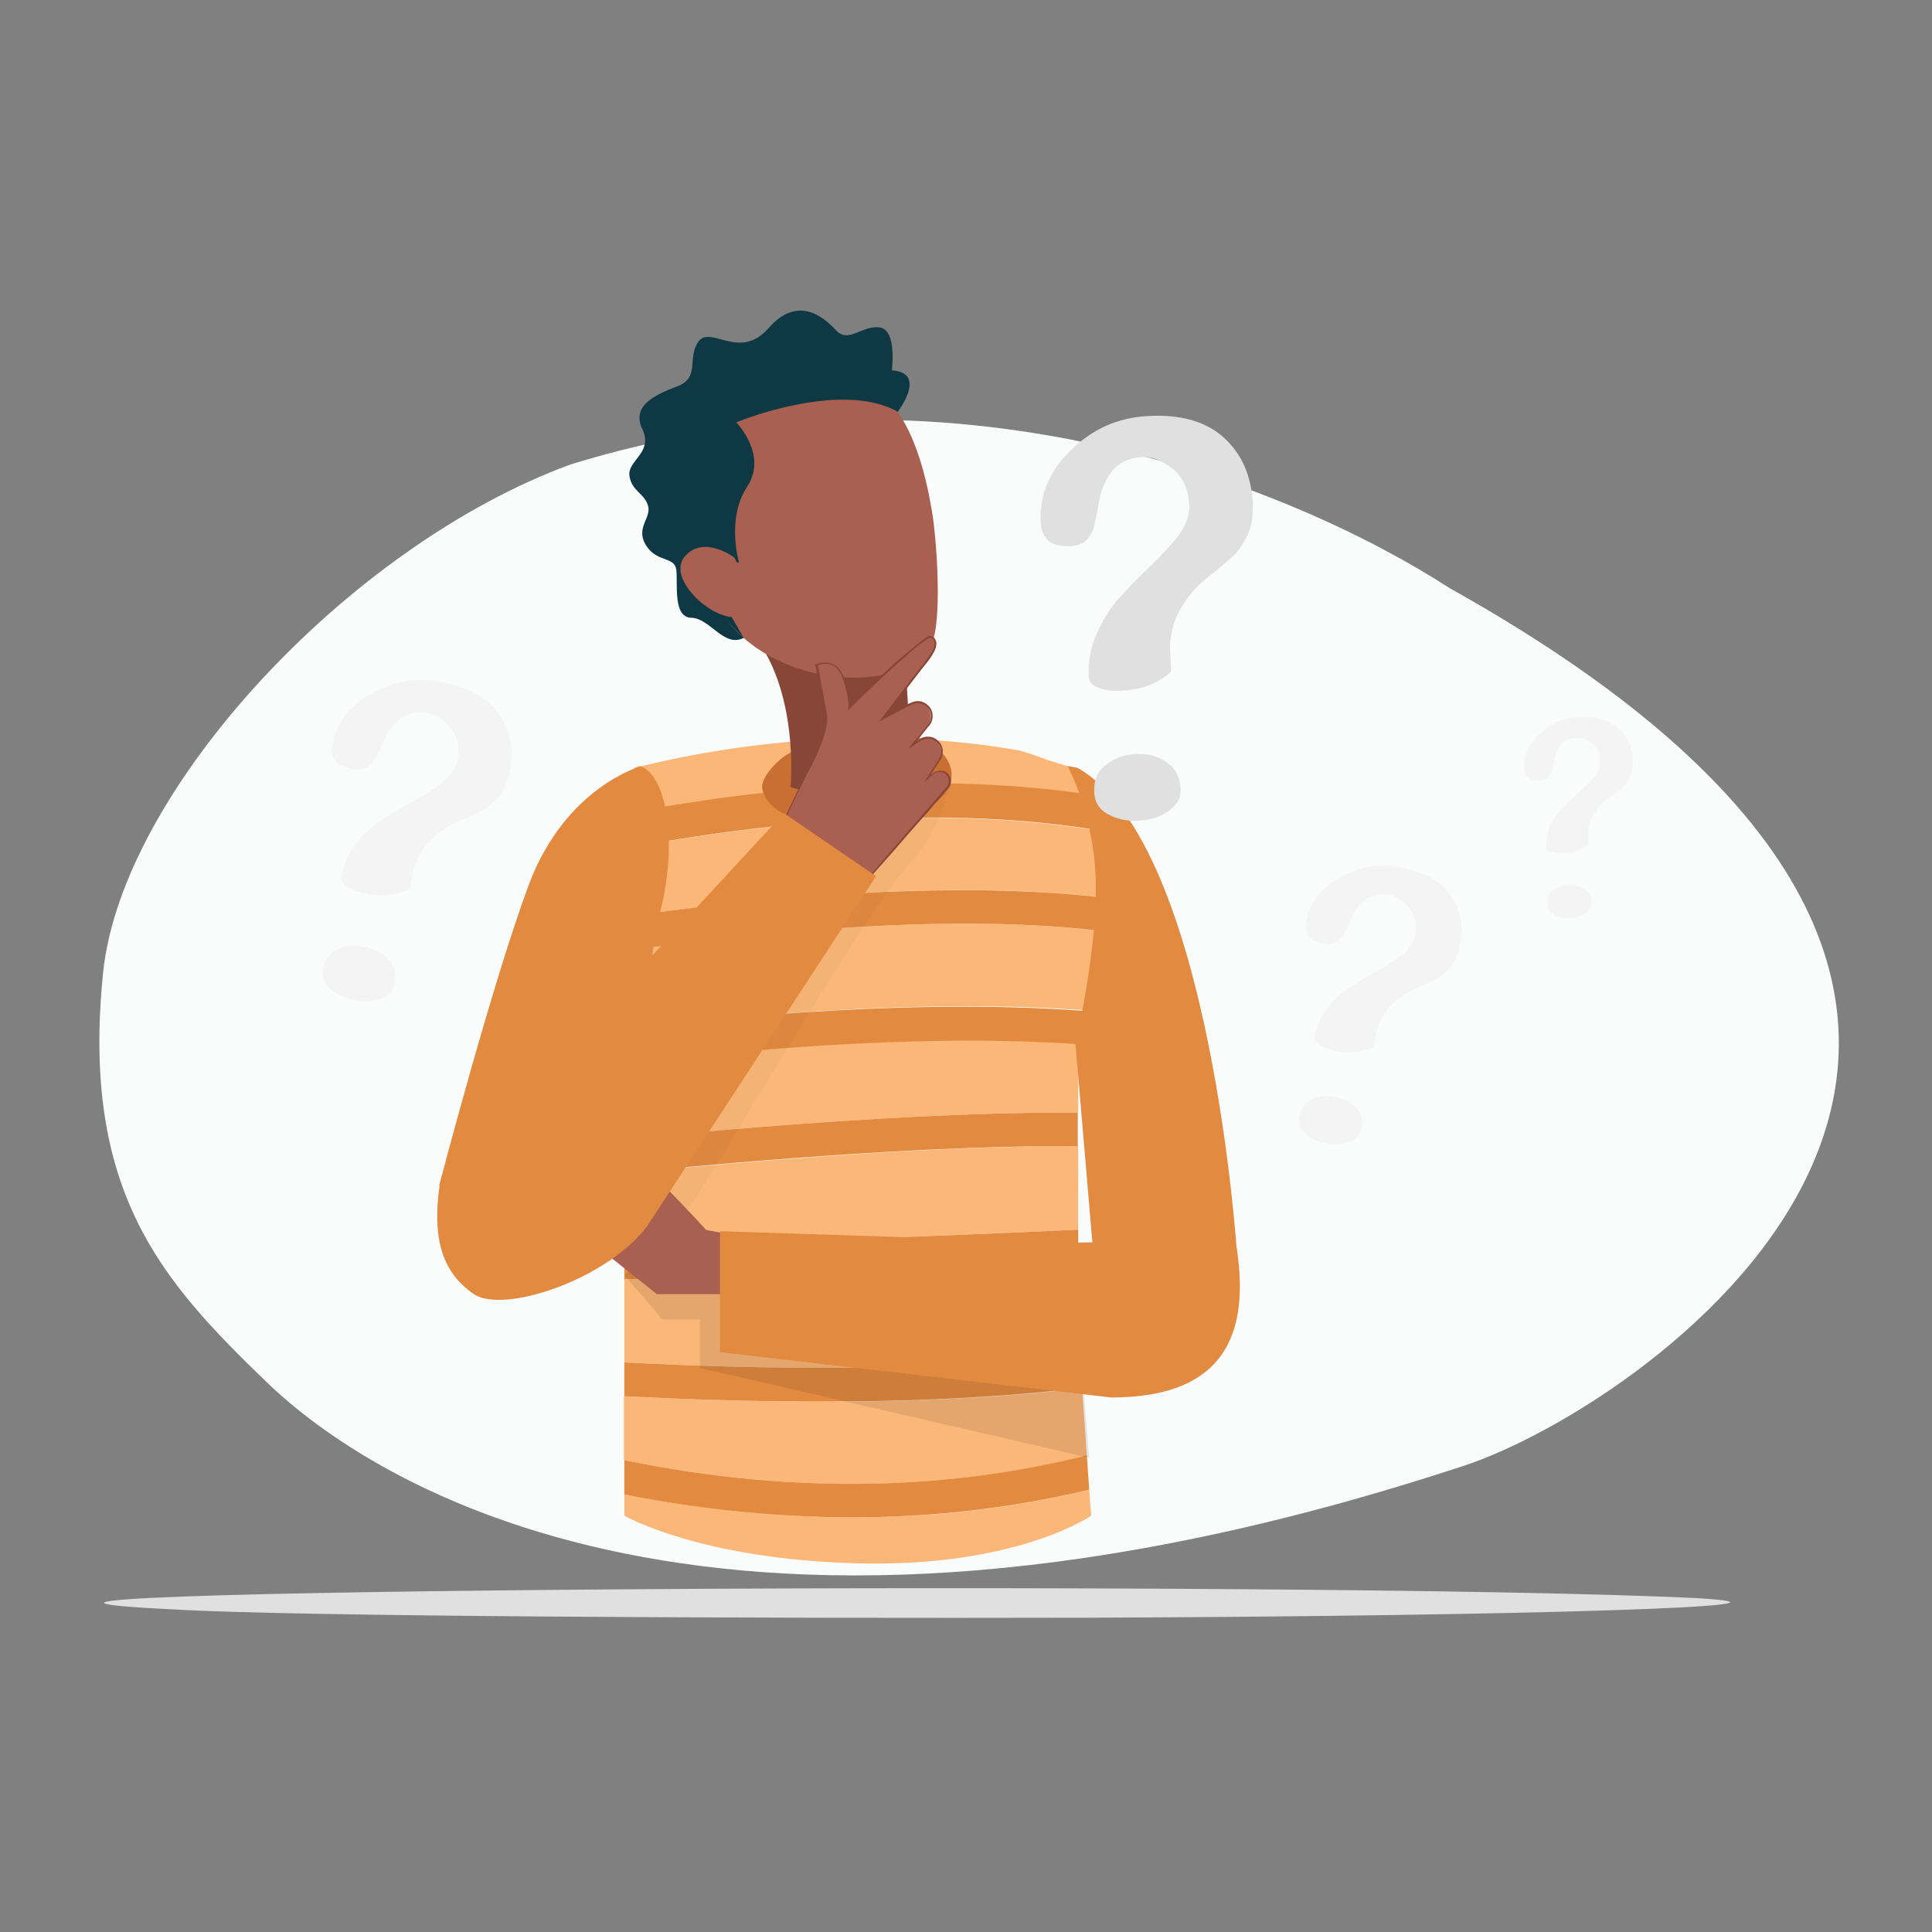 <svg width="320" height="320" viewBox="0 0 320 320" fill="none" xmlns="http://www.w3.org/2000/svg">
<rect x="0" y="0" width="320" height="320" fill="#808080" stroke="none"/>
<path d="M240.24 97.494C213.487 80.201 156.849 57.622 94.469 76.938C57.667 90.446 20.213 130.905 17.081 161.054C13.362 197.467 26.934 212.28 44.16 228.921C61.387 245.561 119.134 283.41 242.524 242.755C272.736 232.836 366.828 168.232 240.24 97.494Z" fill="#FAFBFB"/>
<path d="M103.409 219.98V225.658C126.247 226.832 155.218 227.289 178.905 224.287L178.578 219.98V209.278C154.305 210.453 125.921 211.367 103.409 211.889V219.98Z" fill="#FBB778"/>
<path d="M181.058 131.753C179.688 129.078 178.513 127.446 178.513 127.446C178.513 127.446 173.554 125.88 173.489 125.88C172.706 125.554 169.443 124.379 168.53 124.249C149.02 120.855 127.16 121.834 106.149 126.924C106.149 126.924 104.061 125.88 99.755 135.473C120.505 131.362 151.825 127.251 181.058 131.753Z" fill="#FBB778"/>
<path d="M134.012 251.173C122.789 250.716 112.414 249.281 103.409 247.519V251.043C103.409 251.043 115.872 258.286 142.168 258.939C168.464 259.591 180.732 251.043 180.732 251.043L180.405 246.736C164.093 250.716 148.302 251.76 134.012 251.173Z" fill="#FBB778"/>
<path d="M112.218 231.661C109.151 231.531 106.215 231.4 103.344 231.27V241.841C123.441 246.018 150.847 248.367 180.014 241.124L179.231 229.899C158.155 232.51 133.425 232.51 112.218 231.661Z" fill="#FBB778"/>
<path d="M185.691 149.046C185.756 147.872 185.756 146.762 185.625 145.783C185.299 142.977 184.581 140.302 183.733 137.887C152.804 132.341 118.09 137.431 97.145 141.868C95.97 145.131 95.448 148.981 95.448 153.092C120.766 149.112 157.502 145.066 185.691 149.046Z" fill="#FBB778"/>
<path d="M95.775 158.704C96.166 162.881 96.884 167.122 97.797 171.103C121.614 168.101 153.979 165.23 181.319 167.449C182.624 163.664 184.125 158.965 184.973 154.528C157.568 150.678 120.766 154.789 95.775 158.704Z" fill="#FBB778"/>
<path d="M99.103 176.65C100.538 182.066 101.974 186.439 102.822 188.723C126.247 186.439 155.284 184.155 178.579 184.285V174.692C178.579 174.692 178.84 174.04 179.296 172.93C153.196 171.038 122.201 173.779 99.103 176.65Z" fill="#FBB778"/>
<path d="M103.409 194.334V206.342C125.986 205.754 154.435 204.841 178.578 203.666V189.832C155.675 189.766 126.769 192.05 103.409 194.334Z" fill="#FBB778"/>
<path d="M183.733 137.822C182.885 135.473 181.906 133.385 181.058 131.688C151.825 127.185 120.505 131.297 99.755 135.473C98.972 137.235 98.124 139.323 97.21 141.803C118.091 137.431 152.804 132.275 183.733 137.822Z" fill="#E28A40"/>
<path d="M184.973 154.528C185.364 152.635 185.625 150.743 185.691 149.046C157.502 145.131 120.766 149.112 95.448 153.027C95.448 154.854 95.579 156.812 95.709 158.704C120.766 154.789 157.567 150.678 184.973 154.528Z" fill="#E28A40"/>
<path d="M97.732 171.168C98.123 173.061 98.58 174.953 99.037 176.715C122.136 173.844 153.13 171.103 179.231 172.996C179.753 171.69 180.47 169.798 181.253 167.579C153.978 165.295 121.614 168.101 97.732 171.168Z" fill="#E28A40"/>
<path d="M102.756 188.723C103.148 189.767 103.344 190.354 103.344 190.354V194.269C126.704 191.985 155.675 189.701 178.513 189.832V184.285C155.284 184.155 126.247 186.439 102.756 188.723Z" fill="#E28A40"/>
<path d="M103.409 211.889C125.921 211.301 154.37 210.453 178.578 209.278V203.666C154.37 204.841 125.986 205.754 103.409 206.342V211.889Z" fill="#E28A40"/>
<path d="M103.409 225.658V231.27C106.28 231.4 109.216 231.531 112.283 231.661C133.424 232.51 158.155 232.445 179.296 229.834L178.905 224.222C155.153 227.289 126.182 226.832 103.409 225.658Z" fill="#E28A40"/>
<path d="M103.409 241.841V247.519C112.414 249.346 122.789 250.716 134.012 251.173C148.302 251.76 164.093 250.651 180.405 246.736L180.014 241.058C150.912 248.367 123.506 246.018 103.409 241.841Z" fill="#E28A40"/>
<g opacity="0.3">
<path opacity="0.3" d="M103.409 211.236L109.738 218.545H115.937V226.571L180.405 241.45L179.231 227.028L119.265 214.433H109.086L104.192 210.518L103.409 211.236Z" fill="black"/>
</g>
<path d="M122.332 204.71L116.981 203.731C116.981 203.731 104.257 189.766 101.843 189.571C99.885 189.375 89.053 189.505 85.269 189.571C84.551 189.571 83.964 190.158 83.964 190.876C83.964 191.594 84.551 192.181 85.204 192.181L97.993 192.703L98.058 193.747L85.204 193.943C83.899 194.073 83.05 196.096 87.226 196.488L97.928 196.879V197.532L87.031 199.033C86.509 199.098 85.008 199.359 85.008 199.946C85.008 199.946 84.355 201.317 87.422 201.708C88.466 201.839 97.928 201.513 97.928 201.513L97.536 202.361L87.748 204.449C87.031 204.58 86.574 205.298 86.639 206.015C86.77 206.733 87.422 207.255 88.14 207.19L98.58 206.211L108.825 214.368H122.527L122.332 204.71Z" fill="#A96050"/>
<path d="M177.208 205.82L119.265 203.927V223.961L184.059 231.466C200.829 231.466 207.419 223.113 204.809 206.538L195.152 205.624L177.208 205.82Z" fill="#E28A40"/>
<g opacity="0.3">
<g opacity="0.3">
<path opacity="0.3" d="M113.914 200.403C121.027 189.832 143.016 151.396 150.716 142.978C154.37 138.997 156.132 134.559 157.567 129.535L144.191 143.891L108.825 195.64L113.914 200.403Z" fill="black"/>
</g>
</g>
<path d="M131.01 124.64C129.248 125.358 125.92 128.686 126.247 130.579C127.291 136.452 139.558 138.67 149.607 135.538C159.655 132.34 158.35 126.794 155.805 124.51C153.13 122.095 147.453 118.245 131.01 124.64Z" fill="#C96F32"/>
<path d="M149.868 107.934L151.173 130.187C151.173 130.187 146.148 134.82 130.945 130.383C130.945 130.383 132.641 112.633 123.18 103.366C123.18 103.366 124.681 102.975 127.16 102.518C127.16 102.518 133.424 114.003 149.868 107.934Z" fill="#884638"/>
<path d="M148.693 68.193C148.693 68.193 153.718 61.733 147.714 61.341C147.714 61.341 148.628 54.62 145.692 54.228C142.755 53.837 140.537 56.969 138.449 54.685C136.361 52.401 132.054 48.877 127.291 54.359C122.462 59.84 117.699 53.772 115.676 56.578C113.719 59.384 116.068 62.581 112.087 64.017C108.172 65.518 104.583 67.28 106.41 71.13C108.237 74.98 103.866 76.285 104.257 78.83C104.649 81.375 106.671 81.636 107.324 83.724C107.976 85.812 105.171 87.379 106.998 90.315C108.825 93.252 111.761 92.077 112.022 94.426C112.283 96.776 111.435 102.257 114.502 102.322C117.568 102.388 119.852 107.217 123.049 105.716C126.377 104.15 148.693 68.193 148.693 68.193Z" fill="#0E3944"/>
<path d="M116.524 94.1C120.439 114.591 151.434 116.614 154.631 105.716C155.675 102.192 155.414 93.187 154.696 87.118C154.566 85.747 154.305 84.377 154.044 82.941C152.347 73.61 148.563 64.8 142.755 63.952C122.723 61.146 111.696 69.042 116.524 94.1Z" fill="#A96050"/>
<path d="M122.397 93.121C122.397 93.121 120.244 85.878 123.767 80.592C127.226 75.306 121.94 69.955 121.94 69.955C121.94 69.955 139.101 62.842 148.693 68.193C148.693 68.193 152.217 56.382 134.273 55.99C116.329 55.664 91.794 75.176 123.18 105.65L116.524 94.1L122.397 93.121Z" fill="#0E3944"/>
<path d="M121.614 92.338C121.614 92.338 116.524 88.488 113.392 92.208C110.26 95.927 118.482 103.302 122.462 102.062C126.508 100.822 121.614 92.338 121.614 92.338Z" fill="#A96050"/>
<path d="M204.94 208.365C204.94 208.365 200.764 140.237 178.709 127.316C178.317 127.055 177.208 126.989 176.816 126.859C176.816 126.859 181.514 135.408 181.514 147.088C181.514 158.769 178.121 172.8 178.121 172.8L181.058 207.255L204.94 208.365Z" fill="#E28A40"/>
<path d="M129.639 136.452C129.639 136.452 132.249 130.709 134.011 127.446C136.099 123.466 137.143 120.203 136.882 118.637C136.556 117.005 135.251 110.153 135.251 110.153C135.251 110.153 138.514 108.718 139.688 112.503C140.863 116.287 140.602 117.331 140.602 117.331C140.602 117.331 153.065 105.063 154.174 105.585C156.066 106.499 153.326 109.631 153.326 109.631L146.083 119.093L150.716 116.614C151.825 116.026 153.26 116.418 153.848 117.527C154.37 118.441 154.174 119.615 153.456 120.333L150.977 123.4L152.347 122.552C153.326 121.899 154.696 122.16 155.414 123.074C156.001 123.857 156.066 124.901 155.544 125.684L153.391 129.012L154.5 128.099C155.218 127.512 156.262 127.642 156.849 128.36C157.306 128.947 157.306 129.861 156.784 130.448L143.277 146.044L129.639 136.452Z" fill="#A96050"/>
<path d="M143.277 146.044C143.277 146.044 143.212 145.979 143.016 145.914C142.82 145.783 142.624 145.653 142.298 145.457C141.646 145 140.797 144.413 139.623 143.63C137.274 141.998 133.815 139.584 129.509 136.582L129.444 136.517L129.509 136.452C130.292 134.755 131.14 132.993 132.054 131.101C132.51 130.122 132.967 129.143 133.489 128.164C134.011 127.185 134.533 126.141 134.99 125.097C135.447 124.053 135.903 122.944 136.295 121.769C136.621 120.594 136.947 119.354 136.556 118.115C136.099 115.57 135.577 112.959 135.055 110.218V110.088L135.186 110.023C136.034 109.696 136.947 109.631 137.861 109.957C138.318 110.153 138.644 110.414 138.97 110.741C139.231 111.132 139.492 111.524 139.688 111.915C140.014 112.763 140.275 113.612 140.471 114.525C140.602 114.982 140.667 115.439 140.732 115.896C140.797 116.353 140.863 116.809 140.797 117.331L140.536 117.136C142.429 115.243 144.451 113.351 146.539 111.393C147.583 110.414 148.627 109.435 149.737 108.522C150.846 107.608 151.955 106.629 153.13 105.781C153.326 105.651 153.456 105.585 153.652 105.455C153.717 105.389 153.848 105.389 153.978 105.324C154.043 105.324 154.109 105.324 154.174 105.324C154.304 105.324 154.304 105.389 154.37 105.389C154.761 105.585 155.022 105.977 155.087 106.434C155.153 107.282 154.696 108 154.304 108.652C153.913 109.305 153.391 109.892 152.934 110.479C152.477 111.067 152.021 111.654 151.564 112.241C149.737 114.591 148.04 116.875 146.278 119.159L146.083 118.898C146.996 118.441 147.91 117.919 148.823 117.462C149.28 117.201 149.737 117.005 150.193 116.744C150.389 116.614 150.65 116.483 150.846 116.418C151.107 116.287 151.368 116.222 151.629 116.157C152.673 115.961 153.782 116.614 154.239 117.527C154.696 118.441 154.5 119.681 153.717 120.399C152.869 121.443 152.086 122.487 151.238 123.466L151.042 123.27C151.499 123.009 151.955 122.683 152.347 122.421C152.804 122.095 153.391 121.965 153.913 122.03C155.022 122.095 155.936 123.009 156.131 124.053C156.197 124.575 156.131 125.097 155.936 125.554C155.675 126.011 155.414 126.402 155.153 126.794C154.631 127.577 154.174 128.36 153.652 129.143L153.456 128.947C153.848 128.621 154.239 128.295 154.696 127.968C155.153 127.642 155.74 127.577 156.262 127.707C156.784 127.838 157.175 128.229 157.371 128.751C157.567 129.208 157.567 129.795 157.306 130.252C157.175 130.448 157.045 130.644 156.849 130.84C156.719 131.035 156.523 131.166 156.392 131.362C156.066 131.688 155.805 132.014 155.479 132.406C154.892 133.058 154.304 133.711 153.782 134.363C151.564 136.843 149.671 138.997 148.171 140.759C146.605 142.521 145.43 143.891 144.582 144.805C144.19 145.261 143.864 145.588 143.668 145.849C143.342 145.914 143.277 146.044 143.277 146.044C143.277 146.044 143.407 145.914 143.603 145.653C143.799 145.392 144.125 145.066 144.517 144.543C145.365 143.565 146.539 142.194 148.04 140.432C149.541 138.67 151.433 136.517 153.587 134.037C154.109 133.385 154.696 132.797 155.283 132.079C155.544 131.753 155.87 131.427 156.131 131.101C156.262 130.905 156.458 130.774 156.588 130.579C156.719 130.383 156.914 130.252 156.98 130.057C157.175 129.665 157.175 129.208 157.045 128.751C156.849 128.36 156.523 128.034 156.066 127.903C155.609 127.773 155.153 127.838 154.761 128.099C154.37 128.425 153.978 128.751 153.587 129.078L152.999 129.6L153.456 128.947C153.913 128.164 154.435 127.381 154.957 126.598C155.218 126.206 155.479 125.815 155.675 125.423C155.87 125.032 155.936 124.575 155.87 124.118C155.74 123.205 154.892 122.421 153.913 122.356C153.456 122.291 152.934 122.421 152.543 122.682C152.086 122.944 151.694 123.27 151.238 123.531L150.454 123.988L151.042 123.27C151.825 122.291 152.673 121.247 153.521 120.203C154.174 119.55 154.37 118.506 153.978 117.723C153.587 116.875 152.608 116.353 151.694 116.483C151.238 116.548 150.846 116.809 150.389 117.005C149.932 117.266 149.476 117.462 149.019 117.723C148.105 118.18 147.192 118.702 146.278 119.159L145.626 119.485L146.083 118.898C147.779 116.679 149.541 114.33 151.368 111.98C151.825 111.393 152.282 110.806 152.738 110.218C153.195 109.631 153.652 109.044 154.043 108.457C154.435 107.869 154.826 107.151 154.761 106.434C154.761 106.107 154.565 105.781 154.239 105.651C154.174 105.585 154.043 105.651 153.848 105.716C153.717 105.781 153.521 105.912 153.391 105.977C152.216 106.76 151.107 107.739 149.998 108.718C148.888 109.696 147.844 110.61 146.8 111.589C144.712 113.481 142.69 115.439 140.797 117.331L140.471 117.658L140.536 117.136C140.602 116.744 140.536 116.287 140.471 115.831C140.406 115.374 140.341 114.917 140.21 114.525C140.014 113.677 139.753 112.763 139.427 111.98C139.297 111.589 139.036 111.197 138.775 110.871C138.514 110.545 138.187 110.284 137.796 110.153C137.013 109.827 136.164 109.892 135.381 110.218L135.447 110.023C135.969 112.763 136.425 115.374 136.882 117.919C136.947 118.245 137.013 118.571 137.013 118.898C137.013 119.224 137.013 119.55 136.947 119.876C136.882 120.529 136.686 121.116 136.556 121.704C136.23 122.878 135.708 123.988 135.251 125.097C134.794 126.141 134.207 127.185 133.685 128.164C133.163 129.143 132.706 130.122 132.249 131.101C131.336 132.993 130.488 134.755 129.705 136.452L129.639 136.321C133.881 139.323 137.274 141.737 139.623 143.434C140.797 144.282 141.711 144.935 142.298 145.327C142.624 145.522 142.82 145.718 143.016 145.849C143.212 145.979 143.277 146.044 143.277 146.044Z" fill="#884638"/>
<path d="M145.104 145.131L107.193 203.079C100.472 212.019 83.246 217.696 78.417 214.303C73.524 210.91 71.501 205.624 72.806 196.357L129.835 134.69L145.104 145.131Z" fill="#E28A40"/>
<path d="M109.346 151.004C112.283 139.519 110.456 128.621 106.149 126.924C106.149 126.924 93.621 130.318 87.552 146.632C81.484 162.946 72.74 196.357 72.74 196.357L97.993 198.38L103.409 190.354L108.498 154.985L109.346 151.004Z" fill="#E28A40"/>
<path d="M188.627 135.93C186.539 136.06 184.777 135.604 183.211 134.69C181.971 133.907 181.318 132.798 181.253 131.297C181.123 129.404 181.645 128.034 182.885 126.924C184.32 125.685 185.951 125.032 187.974 124.902C190.062 124.771 191.824 125.228 193.325 126.337C194.695 127.251 195.347 128.621 195.543 130.514C195.608 132.014 195.086 133.124 193.912 134.037C192.476 135.212 190.78 135.799 188.627 135.93ZM185.886 114.395C184.059 114.526 182.558 114.265 181.449 113.677C180.601 113.286 180.405 112.764 180.34 112.111C180.209 109.697 180.601 107.347 181.579 105.129C182.558 102.845 183.798 100.822 185.299 99.125C186.93 97.298 188.627 95.601 190.258 94.035C192.02 92.338 193.52 90.772 194.76 89.271C196.326 87.379 197.044 85.486 196.979 83.725L196.914 83.137C196.783 80.723 195.739 78.7 193.912 77.395C192.215 76.155 190.715 75.633 189.214 75.698C186.343 75.829 184.777 77.199 183.994 78.308C183.015 79.613 182.362 81.245 182.036 83.007C181.84 84.312 181.579 85.682 181.253 86.987C181.057 87.966 180.601 88.749 179.948 89.467C179.361 90.054 178.513 90.381 177.338 90.446C175.642 90.511 174.402 90.25 173.619 89.532C172.836 88.814 172.444 87.901 172.379 86.531C172.118 82.028 173.749 78.112 177.273 74.654C180.927 71.065 185.103 69.172 190.127 68.911C195.543 68.585 199.785 69.825 202.721 72.5C205.657 75.176 207.223 78.7 207.484 83.203C207.615 85.291 207.354 87.118 206.636 88.619C205.918 90.12 205.07 91.425 203.961 92.338C202.656 93.513 201.351 94.622 199.98 95.666C198.414 96.906 196.979 98.472 195.804 100.365C194.564 102.388 193.847 104.672 193.781 107.152V107.282L193.977 111.002C193.977 111.263 193.52 111.85 192.15 112.568C190.323 113.743 188.17 114.265 185.886 114.395Z" fill="#E0E0E0"/>
<path d="M219.621 189.375C218.12 189.114 216.946 188.461 216.032 187.548C215.249 186.765 215.053 185.916 215.249 184.872C215.51 183.567 216.097 182.653 217.141 182.131C218.381 181.544 219.621 181.348 221.122 181.675C222.622 181.936 223.797 182.588 224.71 183.567C225.494 184.481 225.755 185.459 225.559 186.83C225.363 187.874 224.776 188.527 223.797 188.983C222.492 189.571 221.122 189.701 219.621 189.375ZM221.317 174.105C220.012 173.844 219.034 173.452 218.251 172.865C217.729 172.408 217.663 172.082 217.729 171.625C218.055 169.928 218.773 168.427 219.817 167.057C220.926 165.621 222.166 164.447 223.471 163.598C224.972 162.62 226.407 161.771 227.843 160.988C229.409 160.14 230.714 159.292 231.823 158.508C233.258 157.464 234.107 156.355 234.368 155.05L234.433 154.658C234.759 152.962 234.368 151.395 233.258 150.221C232.28 149.111 231.301 148.459 230.192 148.263C228.169 147.872 226.799 148.524 226.016 149.111C225.102 149.829 224.319 150.808 223.862 152.048C223.471 152.896 223.079 153.81 222.622 154.658C222.296 155.246 221.839 155.768 221.252 156.094C220.73 156.42 220.078 156.485 219.229 156.29C217.99 156.029 217.207 155.637 216.75 154.985C216.293 154.397 216.228 153.614 216.358 152.701C216.946 149.568 218.773 147.154 221.905 145.392C225.102 143.565 228.43 142.977 232.019 143.695C235.934 144.413 238.739 145.979 240.306 148.328C241.937 150.678 242.459 153.418 241.806 156.551C241.545 158.052 241.023 159.226 240.306 160.14C239.523 161.053 238.674 161.771 237.761 162.228C236.651 162.815 235.477 163.337 234.368 163.794C232.997 164.382 231.758 165.23 230.648 166.274C229.409 167.449 228.56 168.884 228.038 170.581V170.646L227.516 173.256C227.516 173.387 227.06 173.779 225.95 173.974C224.645 174.431 223.014 174.431 221.317 174.105Z" fill="#F4F4F5"/>
<path d="M259.946 152.048C258.837 152.048 257.989 151.852 257.206 151.33C256.553 150.939 256.292 150.351 256.292 149.634C256.292 148.655 256.553 148.002 257.206 147.48C257.924 146.893 258.837 146.567 259.816 146.567C260.86 146.567 261.773 146.762 262.556 147.35C263.209 147.806 263.6 148.524 263.6 149.438C263.6 150.221 263.339 150.743 262.687 151.2C261.904 151.787 261.056 152.048 259.946 152.048ZM258.902 141.346C257.989 141.346 257.206 141.215 256.619 140.954C256.162 140.759 256.097 140.498 256.097 140.171C256.097 138.997 256.292 137.822 256.814 136.713C257.336 135.603 258.054 134.625 258.837 133.776C259.685 132.863 260.599 132.08 261.447 131.296C262.361 130.513 263.209 129.73 263.796 129.012C264.644 128.099 265.036 127.185 265.036 126.272V125.945C265.036 124.706 264.514 123.727 263.6 123.074C262.752 122.422 261.969 122.16 261.251 122.16C259.816 122.226 258.968 122.813 258.511 123.4C257.989 124.053 257.597 124.836 257.467 125.684C257.336 126.337 257.206 126.989 257.01 127.642C256.88 128.099 256.684 128.49 256.292 128.817C255.966 129.078 255.575 129.273 254.922 129.273C254.074 129.273 253.421 129.143 253.03 128.751C252.638 128.425 252.442 127.903 252.442 127.251C252.377 125.032 253.291 123.074 255.118 121.443C257.075 119.681 259.229 118.832 261.773 118.767C264.579 118.702 266.667 119.354 268.168 120.725C269.669 122.095 270.387 123.857 270.452 126.141C270.452 127.185 270.321 128.099 269.93 128.817C269.538 129.535 269.082 130.187 268.494 130.644C267.842 131.166 267.124 131.753 266.406 132.21C265.558 132.797 264.84 133.58 264.188 134.494C263.535 135.473 263.144 136.582 263.078 137.822V137.887L263.144 139.715C263.144 139.845 262.883 140.106 262.165 140.432C261.186 141.085 260.077 141.346 258.902 141.346Z" fill="#F4F4F5"/>
<path d="M58.646 165.621C56.885 165.295 55.514 164.577 54.47 163.533C53.622 162.62 53.296 161.706 53.557 160.466C53.818 158.965 54.535 157.921 55.775 157.334C57.145 156.616 58.646 156.485 60.343 156.812C62.039 157.138 63.41 157.856 64.454 159.031C65.367 160.075 65.693 161.249 65.432 162.815C65.171 164.055 64.584 164.773 63.41 165.295C61.909 165.817 60.408 165.948 58.646 165.621ZM60.669 148.002C59.168 147.741 57.994 147.219 57.145 146.566C56.558 146.044 56.493 145.653 56.558 145.131C56.95 143.173 57.733 141.411 58.907 139.845C60.147 138.214 61.583 136.843 63.149 135.864C64.845 134.755 66.542 133.711 68.173 132.863C69.935 131.884 71.501 130.97 72.806 129.991C74.437 128.817 75.416 127.446 75.742 126.011L75.807 125.554C76.199 123.596 75.742 121.834 74.502 120.399C73.393 119.093 72.219 118.376 70.979 118.115C68.63 117.658 67.064 118.441 66.216 119.093C65.106 119.942 64.258 121.051 63.736 122.421C63.279 123.4 62.822 124.444 62.3 125.423C61.909 126.141 61.452 126.663 60.734 127.12C60.147 127.446 59.364 127.577 58.385 127.381C57.015 127.12 56.036 126.598 55.514 125.945C54.992 125.228 54.862 124.379 55.057 123.335C55.775 119.746 57.798 116.94 61.452 114.917C65.171 112.829 68.956 112.176 73.067 112.959C77.569 113.808 80.766 115.635 82.659 118.31C84.551 121.051 85.138 124.118 84.421 127.773C84.094 129.469 83.507 130.84 82.659 131.884C81.811 132.928 80.832 133.776 79.722 134.298C78.417 134.951 77.112 135.538 75.807 136.125C74.241 136.778 72.806 137.757 71.501 138.997C70.065 140.302 69.087 141.999 68.499 143.956V144.021L67.912 147.023C67.847 147.219 67.325 147.611 66.085 147.872C64.388 148.394 62.561 148.394 60.669 148.002Z" fill="#F4F4F5"/>
<path d="M280.696 264.681C215.967 261.614 -39.818 263.246 28.826 266.574C48.597 267.748 123.18 268.075 180.274 267.944C251.659 267.683 304.708 266.052 280.696 264.681Z" fill="#E0E0E0"/>
</svg>
